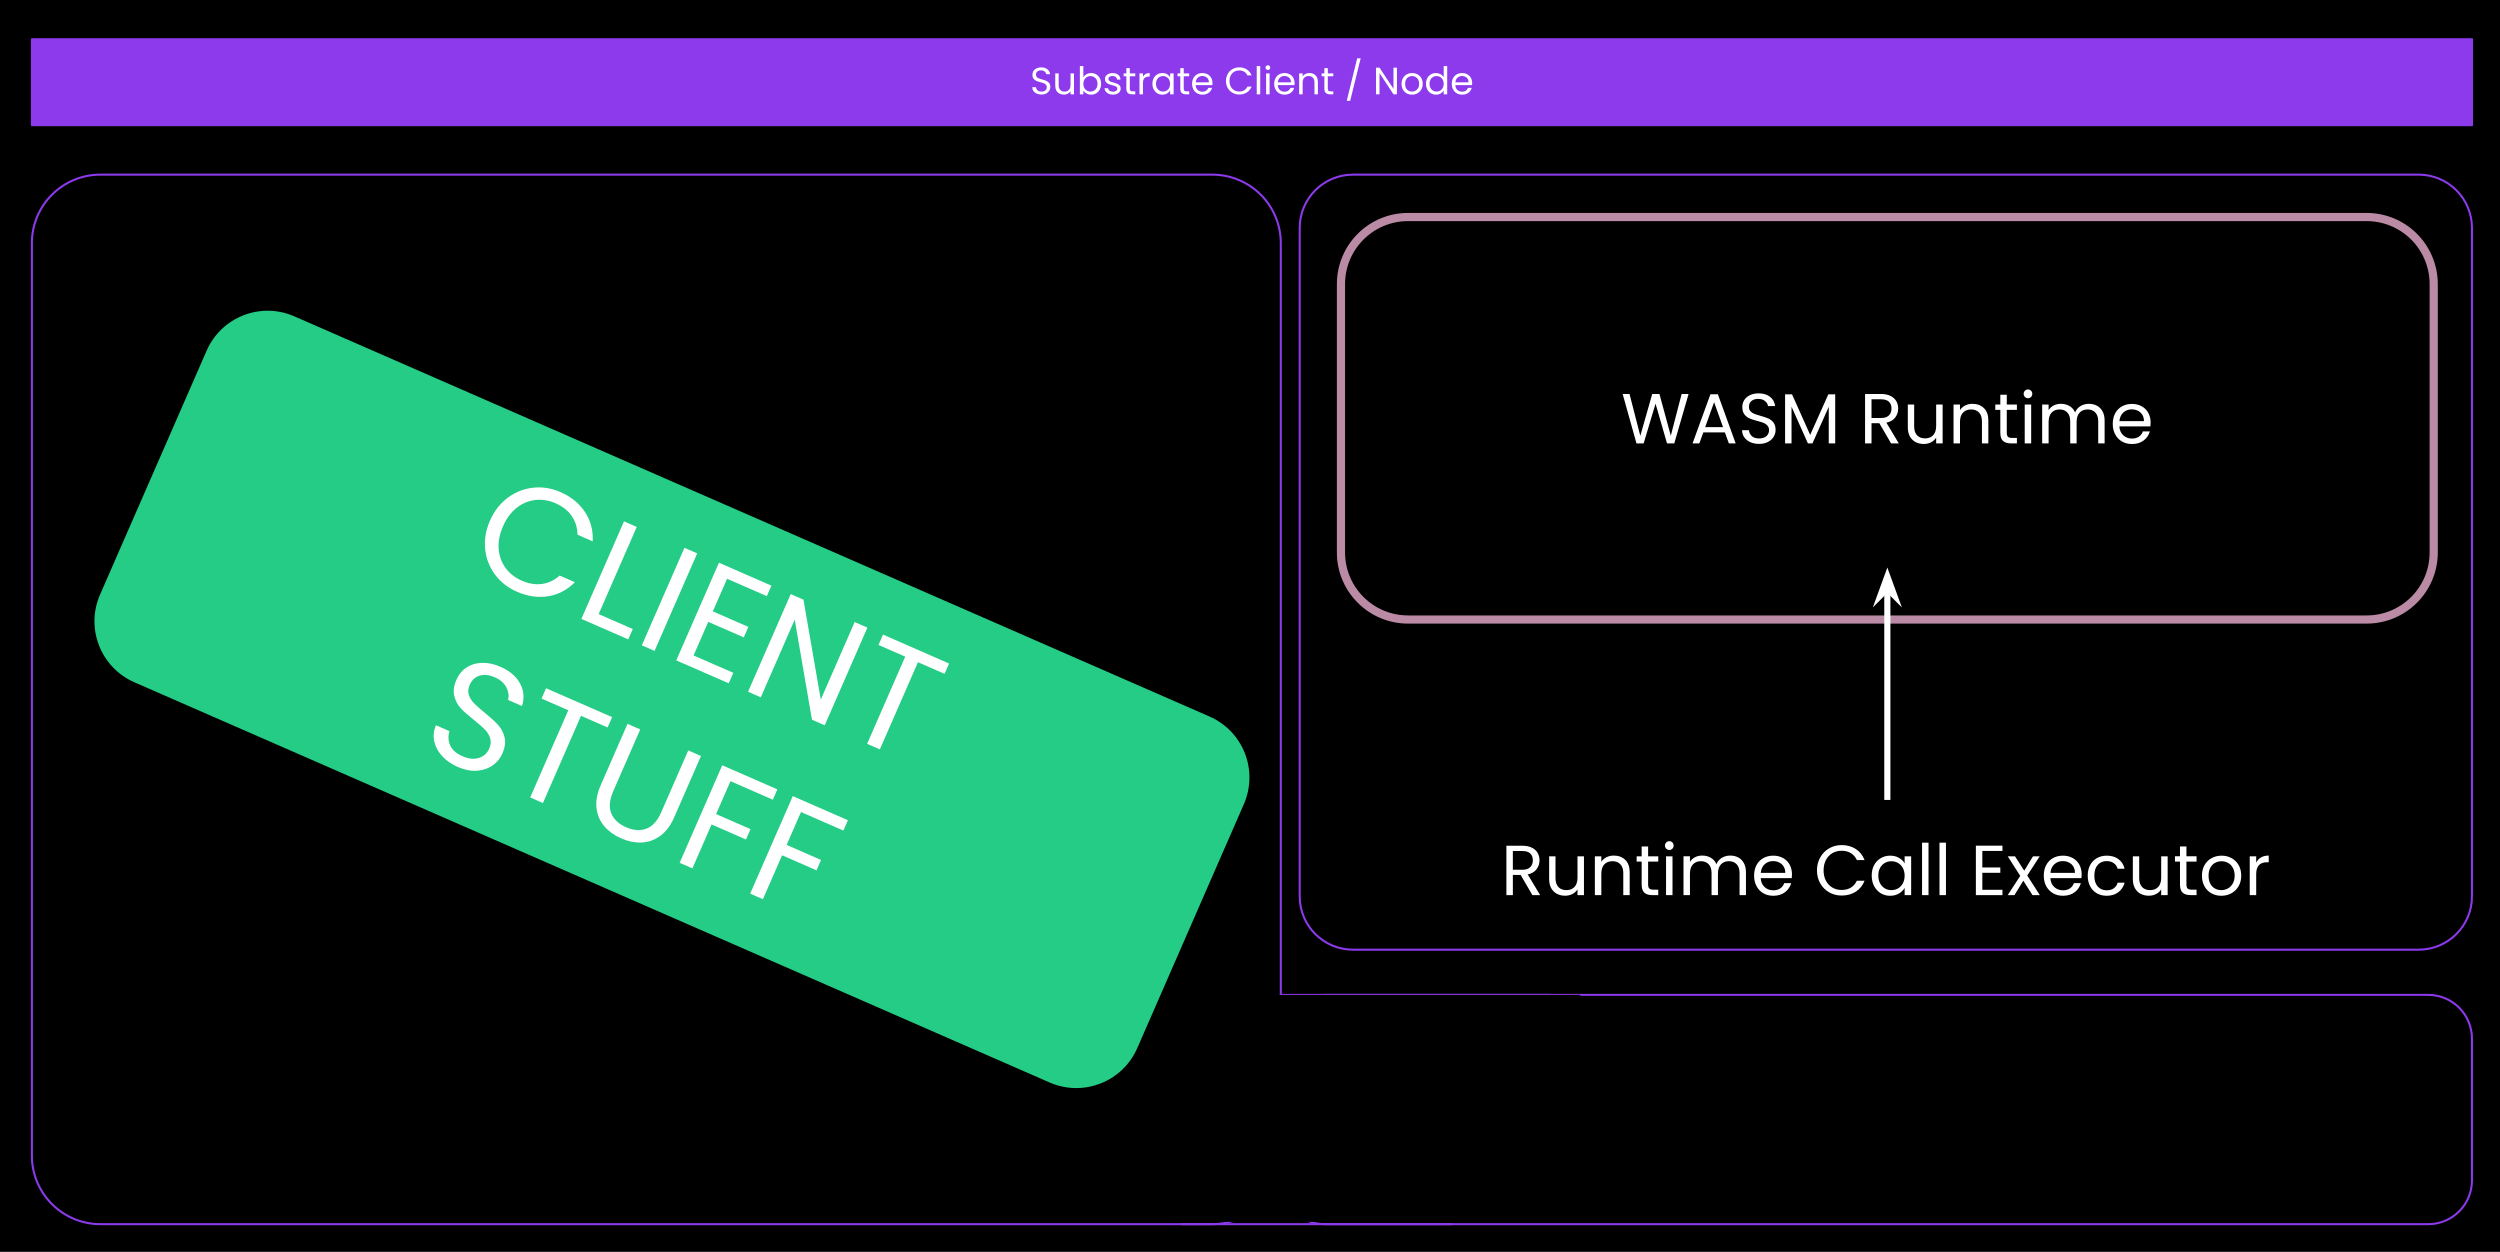 <svg version="1.1" viewBox="0.0 0.0 1222.084 611.866" fill="none" stroke="none" stroke-linecap="square" stroke-miterlimit="10" xmlns:xlink="http://www.w3.org/1999/xlink" xmlns="http://www.w3.org/2000/svg"><rect x="0.0" y="0.0" width="1222.084" height="611.866" fill="#333333" stroke="none"/><clipPath id="p.0"><path d="m0 0l1222.084 0l0 611.866l-1222.084 0l0 -611.866z" clip-rule="nonzero"/></clipPath><g clip-path="url(#p.0)"><path fill="#none" d="m0 0l1222.084 0l0 611.866l-1222.084 0z" fill-rule="evenodd"/><path fill="#8d3aed" d="m15.585 19.181l1192.819 0l0 42.016l-1192.819 0z" fill-rule="evenodd"/><path stroke="#8d3aed" stroke-width="1.0" stroke-linejoin="round" stroke-linecap="butt" d="m15.585 19.181l1192.819 0l0 42.016l-1192.819 0z" fill-rule="evenodd"/><path fill="#ffffff" d="m509.108 46.226q-1.297 0 -2.312 -0.453q-1.016 -0.453 -1.594 -1.266q-0.578 -0.812 -0.594 -1.875l1.812 0q0.094 0.906 0.75 1.531q0.672 0.625 1.938 0.625q1.203 0 1.906 -0.594q0.703 -0.609 0.703 -1.562q0 -0.75 -0.422 -1.219q-0.406 -0.469 -1.016 -0.703q-0.609 -0.25 -1.656 -0.516q-1.297 -0.344 -2.078 -0.672q-0.766 -0.344 -1.312 -1.062q-0.547 -0.719 -0.547 -1.938q0 -1.062 0.531 -1.875q0.547 -0.828 1.516 -1.266q0.984 -0.453 2.266 -0.453q1.828 0 2.984 0.922q1.172 0.906 1.312 2.422l-1.859 0q-0.094 -0.75 -0.781 -1.312q-0.688 -0.578 -1.828 -0.578q-1.062 0 -1.734 0.562q-0.672 0.547 -0.672 1.531q0 0.703 0.391 1.156q0.406 0.453 0.984 0.688q0.594 0.219 1.656 0.531q1.297 0.344 2.078 0.688q0.781 0.344 1.344 1.062q0.562 0.719 0.562 1.953q0 0.953 -0.516 1.797q-0.5 0.828 -1.484 1.359q-0.984 0.516 -2.328 0.516zm15.889 -10.344l0 10.219l-1.688 0l0 -1.516q-0.484 0.781 -1.359 1.234q-0.875 0.438 -1.906 0.438q-1.203 0 -2.156 -0.5q-0.953 -0.5 -1.5 -1.484q-0.547 -0.984 -0.547 -2.406l0 -5.984l1.672 0l0 5.766q0 1.5 0.766 2.312q0.766 0.812 2.094 0.812q1.359 0 2.141 -0.828q0.797 -0.844 0.797 -2.453l0 -5.609l1.688 0zm4.581 1.891q0.516 -0.906 1.516 -1.484q1.016 -0.578 2.297 -0.578q1.391 0 2.484 0.656q1.109 0.656 1.734 1.844q0.641 1.172 0.641 2.734q0 1.562 -0.641 2.781q-0.625 1.203 -1.734 1.875q-1.109 0.672 -2.484 0.672q-1.312 0 -2.312 -0.578q-1.0 -0.578 -1.5 -1.484l0 1.891l-1.703 0l0 -13.812l1.703 0l0 5.484zm6.938 3.172q0 -1.156 -0.469 -2.0q-0.469 -0.859 -1.266 -1.312q-0.781 -0.453 -1.734 -0.453q-0.938 0 -1.734 0.469q-0.797 0.453 -1.266 1.328q-0.469 0.859 -0.469 2.0q0 1.156 0.469 2.031q0.469 0.859 1.266 1.312q0.797 0.453 1.734 0.453q0.953 0 1.734 -0.453q0.797 -0.453 1.266 -1.312q0.469 -0.875 0.469 -2.062zm7.596 5.328q-1.188 0 -2.125 -0.406q-0.922 -0.406 -1.469 -1.125q-0.531 -0.719 -0.594 -1.641l1.75 0q0.078 0.766 0.719 1.25q0.656 0.484 1.688 0.484q0.969 0 1.531 -0.422q0.562 -0.438 0.562 -1.094q0 -0.672 -0.594 -1.0q-0.594 -0.328 -1.844 -0.641q-1.141 -0.297 -1.859 -0.594q-0.719 -0.312 -1.234 -0.922q-0.516 -0.609 -0.516 -1.594q0 -0.797 0.469 -1.438q0.469 -0.656 1.328 -1.031q0.859 -0.391 1.953 -0.391q1.703 0 2.75 0.859q1.047 0.859 1.109 2.344l-1.688 0q-0.062 -0.797 -0.656 -1.281q-0.578 -0.484 -1.562 -0.484q-0.922 0 -1.469 0.391q-0.531 0.391 -0.531 1.031q0 0.5 0.328 0.828q0.328 0.328 0.812 0.531q0.5 0.188 1.375 0.422q1.109 0.297 1.797 0.594q0.688 0.281 1.172 0.859q0.5 0.578 0.516 1.516q0 0.844 -0.469 1.516q-0.453 0.672 -1.312 1.062q-0.844 0.375 -1.938 0.375zm8.176 -9.0l0 6.031q0 0.75 0.312 1.062q0.328 0.297 1.109 0.297l1.25 0l0 1.438l-1.531 0q-1.406 0 -2.125 -0.656q-0.703 -0.656 -0.703 -2.141l0 -6.031l-1.328 0l0 -1.391l1.328 0l0 -2.578l1.688 0l0 2.578l2.672 0l0 1.391l-2.672 0zm6.432 0.266q0.438 -0.875 1.266 -1.359q0.844 -0.484 2.031 -0.484l0 1.75l-0.453 0q-2.844 0 -2.844 3.094l0 5.562l-1.703 0l0 -10.219l1.703 0l0 1.656zm4.615 3.406q0 -1.562 0.641 -2.734q0.641 -1.188 1.75 -1.844q1.109 -0.656 2.469 -0.656q1.344 0 2.328 0.578q0.984 0.578 1.469 1.453l0 -1.859l1.719 0l0 10.219l-1.719 0l0 -1.906q-0.5 0.906 -1.5 1.5q-1.0 0.578 -2.312 0.578q-1.375 0 -2.469 -0.672q-1.094 -0.672 -1.734 -1.875q-0.641 -1.219 -0.641 -2.781zm8.656 0.031q0 -1.156 -0.469 -2.016q-0.453 -0.859 -1.25 -1.312q-0.797 -0.469 -1.75 -0.469q-0.953 0 -1.734 0.453q-0.781 0.453 -1.25 1.312q-0.469 0.844 -0.469 2.0q0 1.188 0.469 2.062q0.469 0.859 1.25 1.312q0.781 0.453 1.734 0.453q0.953 0 1.75 -0.453q0.797 -0.453 1.25 -1.312q0.469 -0.875 0.469 -2.031zm6.659 -3.703l0 6.031q0 0.75 0.312 1.062q0.328 0.297 1.109 0.297l1.25 0l0 1.438l-1.531 0q-1.406 0 -2.125 -0.656q-0.703 -0.656 -0.703 -2.141l0 -6.031l-1.328 0l0 -1.391l1.328 0l0 -2.578l1.688 0l0 2.578l2.672 0l0 1.391l-2.672 0zm14.057 3.328q0 0.484 -0.062 1.016l-8.172 0q0.094 1.516 1.031 2.375q0.953 0.844 2.297 0.844q1.094 0 1.828 -0.516q0.75 -0.516 1.047 -1.375l1.828 0q-0.406 1.484 -1.641 2.406q-1.234 0.922 -3.062 0.922q-1.453 0 -2.609 -0.656q-1.141 -0.656 -1.797 -1.859q-0.656 -1.203 -0.656 -2.781q0 -1.594 0.641 -2.781q0.641 -1.203 1.781 -1.844q1.141 -0.641 2.641 -0.641q1.453 0 2.562 0.641q1.125 0.625 1.734 1.734q0.609 1.109 0.609 2.516zm-1.75 -0.359q0 -0.969 -0.438 -1.672q-0.422 -0.703 -1.172 -1.062q-0.734 -0.359 -1.625 -0.359q-1.281 0 -2.188 0.828q-0.906 0.812 -1.031 2.266l6.453 0zm8.329 -0.656q0 -1.891 0.859 -3.406q0.859 -1.531 2.344 -2.391q1.484 -0.859 3.297 -0.859q2.125 0 3.703 1.031q1.594 1.016 2.328 2.906l-2.047 0q-0.531 -1.172 -1.547 -1.797q-1.016 -0.641 -2.438 -0.641q-1.359 0 -2.453 0.641q-1.078 0.625 -1.703 1.797q-0.609 1.156 -0.609 2.719q0 1.547 0.609 2.719q0.625 1.172 1.703 1.812q1.094 0.625 2.453 0.625q1.422 0 2.438 -0.625q1.016 -0.625 1.547 -1.797l2.047 0q-0.734 1.859 -2.328 2.875q-1.578 1.016 -3.703 1.016q-1.812 0 -3.297 -0.844q-1.484 -0.844 -2.344 -2.359q-0.859 -1.516 -0.859 -3.422zm16.746 -7.297l0 13.812l-1.703 0l0 -13.812l1.703 0zm3.761 1.922q-0.484 0 -0.828 -0.328q-0.328 -0.344 -0.328 -0.828q0 -0.484 0.328 -0.812q0.344 -0.344 0.828 -0.344q0.469 0 0.797 0.344q0.328 0.328 0.328 0.812q0 0.484 -0.328 0.828q-0.328 0.328 -0.797 0.328zm0.828 1.672l0 10.219l-1.703 0l0 -10.219l1.703 0zm12.214 4.719q0 0.484 -0.062 1.016l-8.172 0q0.094 1.516 1.031 2.375q0.953 0.844 2.297 0.844q1.094 0 1.828 -0.516q0.75 -0.516 1.047 -1.375l1.828 0q-0.406 1.484 -1.641 2.406q-1.234 0.922 -3.062 0.922q-1.453 0 -2.609 -0.656q-1.141 -0.656 -1.797 -1.859q-0.656 -1.203 -0.656 -2.781q0 -1.594 0.641 -2.781q0.641 -1.203 1.781 -1.844q1.141 -0.641 2.641 -0.641q1.453 0 2.562 0.641q1.125 0.625 1.734 1.734q0.609 1.109 0.609 2.516zm-1.75 -0.359q0 -0.969 -0.438 -1.672q-0.422 -0.703 -1.172 -1.062q-0.734 -0.359 -1.625 -0.359q-1.281 0 -2.188 0.828q-0.906 0.812 -1.031 2.266l6.453 0zm8.973 -4.547q1.859 0 3.016 1.125q1.156 1.125 1.156 3.25l0 6.031l-1.672 0l0 -5.781q0 -1.531 -0.766 -2.344q-0.766 -0.812 -2.094 -0.812q-1.344 0 -2.141 0.844q-0.781 0.844 -0.781 2.438l0 5.656l-1.703 0l0 -10.219l1.703 0l0 1.453q0.5 -0.781 1.359 -1.203q0.875 -0.438 1.922 -0.438zm9.018 1.578l0 6.031q0 0.75 0.312 1.062q0.328 0.297 1.109 0.297l1.25 0l0 1.438l-1.531 0q-1.406 0 -2.125 -0.656q-0.703 -0.656 -0.703 -2.141l0 -6.031l-1.328 0l0 -1.391l1.328 0l0 -2.578l1.688 0l0 2.578l2.672 0l0 1.391l-2.672 0zm16.053 -8.75l-5.109 20.75l-1.688 0l5.094 -20.75l1.703 0zm17.737 17.578l-1.688 0l-6.828 -10.359l0 10.359l-1.703 0l0 -13.016l1.703 0l6.828 10.328l0 -10.328l1.688 0l0 13.016zm7.35 0.172q-1.438 0 -2.609 -0.656q-1.156 -0.656 -1.828 -1.859q-0.656 -1.203 -0.656 -2.781q0 -1.578 0.688 -2.781q0.688 -1.203 1.859 -1.844q1.172 -0.641 2.625 -0.641q1.453 0 2.625 0.641q1.188 0.641 1.859 1.844q0.688 1.188 0.688 2.781q0 1.578 -0.703 2.781q-0.703 1.203 -1.906 1.859q-1.188 0.656 -2.641 0.656zm0 -1.5q0.922 0 1.719 -0.422q0.797 -0.438 1.297 -1.297q0.5 -0.859 0.5 -2.078q0 -1.234 -0.484 -2.094q-0.484 -0.859 -1.281 -1.281q-0.781 -0.422 -1.688 -0.422q-0.938 0 -1.719 0.422q-0.766 0.422 -1.234 1.281q-0.469 0.859 -0.469 2.094q0 1.25 0.453 2.109q0.469 0.844 1.234 1.266q0.766 0.422 1.672 0.422zm6.846 -3.828q0 -1.562 0.641 -2.734q0.641 -1.188 1.75 -1.844q1.109 -0.656 2.484 -0.656q1.188 0 2.219 0.547q1.031 0.547 1.562 1.453l0 -5.422l1.719 0l0 13.812l-1.719 0l0 -1.922q-0.5 0.922 -1.484 1.516q-0.984 0.578 -2.312 0.578q-1.359 0 -2.469 -0.672q-1.109 -0.672 -1.75 -1.875q-0.641 -1.219 -0.641 -2.781zm8.656 0.031q0 -1.156 -0.469 -2.016q-0.453 -0.859 -1.25 -1.312q-0.797 -0.469 -1.75 -0.469q-0.953 0 -1.734 0.453q-0.781 0.453 -1.25 1.312q-0.469 0.844 -0.469 2.0q0 1.188 0.469 2.062q0.469 0.859 1.25 1.312q0.781 0.453 1.734 0.453q0.953 0 1.75 -0.453q0.797 -0.453 1.25 -1.312q0.469 -0.875 0.469 -2.031zm13.924 -0.375q0 0.484 -0.062 1.016l-8.172 0q0.094 1.516 1.031 2.375q0.953 0.844 2.297 0.844q1.094 0 1.828 -0.516q0.75 -0.516 1.047 -1.375l1.828 0q-0.406 1.484 -1.641 2.406q-1.234 0.922 -3.062 0.922q-1.453 0 -2.609 -0.656q-1.141 -0.656 -1.797 -1.859q-0.656 -1.203 -0.656 -2.781q0 -1.594 0.641 -2.781q0.641 -1.203 1.781 -1.844q1.141 -0.641 2.641 -0.641q1.453 0 2.562 0.641q1.125 0.625 1.734 1.734q0.609 1.109 0.609 2.516zm-1.75 -0.359q0 -0.969 -0.438 -1.672q-0.422 -0.703 -1.172 -1.062q-0.734 -0.359 -1.625 -0.359q-1.281 0 -2.188 0.828q-0.906 0.812 -1.031 2.266l6.453 0z" fill-rule="nonzero"/><path fill="#000000" fill-opacity="0.0" d="m15.585 118.861l0 0c0 -18.497 14.995 -33.491 33.491 -33.491l543.537 0c8.882 0 17.401 3.529 23.682 9.809c6.281 6.281 9.809 14.799 9.809 23.682l0 446.057c0 18.497 -14.995 33.491 -33.491 33.491l-543.537 0c-18.497 0 -33.491 -14.995 -33.491 -33.491z" fill-rule="evenodd"/><path stroke="#8d3aed" stroke-width="1.0" stroke-linejoin="round" stroke-linecap="butt" d="m15.585 118.861l0 0c0 -18.497 14.995 -33.491 33.491 -33.491l543.537 0c8.882 0 17.401 3.529 23.682 9.809c6.281 6.281 9.809 14.799 9.809 23.682l0 446.057c0 18.497 -14.995 33.491 -33.491 33.491l-543.537 0c-18.497 0 -33.491 -14.995 -33.491 -33.491z" fill-rule="evenodd"/><path fill="#000000" fill-opacity="0.0" d="m626.105 507.709l0 0c0 -11.808 9.573 -21.381 21.381 -21.381l539.506 0c5.671 0 11.109 2.253 15.119 6.262c4.01 4.01 6.262 9.448 6.262 15.119l0 69.333c0 11.808 -9.573 21.381 -21.381 21.381l-539.506 0c-11.808 0 -21.381 -9.573 -21.381 -21.381z" fill-rule="evenodd"/><path stroke="#8d3aed" stroke-width="1.0" stroke-linejoin="round" stroke-linecap="butt" d="m626.105 507.709l0 0c0 -11.808 9.573 -21.381 21.381 -21.381l539.506 0c5.671 0 11.109 2.253 15.119 6.262c4.01 4.01 6.262 9.448 6.262 15.119l0 69.333c0 11.808 -9.573 21.381 -21.381 21.381l-539.506 0c-11.808 0 -21.381 -9.573 -21.381 -21.381z" fill-rule="evenodd"/><path fill="#000000" fill-opacity="0.0" d="m635.336 111.417l0 0c0 -14.385 11.662 -26.047 26.047 -26.047l520.945 0c6.908 0 13.533 2.744 18.418 7.629c4.885 4.885 7.629 11.51 7.629 18.418l0 326.772c0 14.385 -11.662 26.047 -26.047 26.047l-520.945 0c-14.385 0 -26.047 -11.662 -26.047 -26.047z" fill-rule="evenodd"/><path stroke="#8d3aed" stroke-width="1.0" stroke-linejoin="round" stroke-linecap="butt" d="m635.336 111.417l0 0c0 -14.385 11.662 -26.047 26.047 -26.047l520.945 0c6.908 0 13.533 2.744 18.418 7.629c4.885 4.885 7.629 11.51 7.629 18.418l0 326.772c0 14.385 -11.662 26.047 -26.047 26.047l-520.945 0c-14.385 0 -26.047 -11.662 -26.047 -26.047z" fill-rule="evenodd"/><path fill="#000000" fill-opacity="0.0" d="m921.855 174.749l0 0l0 25.992l0 0l0 -25.992z" fill-rule="nonzero"/><path fill="#000000" fill-opacity="0.0" d="m921.855 195.749l0 0l0 25.992l0 0l0 -25.992z" fill-rule="nonzero"/><path fill="#000000" fill-opacity="0.0" d="m921.855 216.749l0 0l0 25.992l0 0l0 -25.992z" fill-rule="nonzero"/><path fill="#000000" fill-opacity="0.0" d="m921.855 237.749l0 0l0 25.992l0 0l0 -25.992z" fill-rule="nonzero"/><path fill="#000000" fill-opacity="0.0" d="m921.855 258.749l0 0l0 25.992l0 0l0 -25.992z" fill-rule="nonzero"/><path fill="#000000" fill-opacity="0.0" d="m921.855 279.749l0 0l0 25.992l0 0l0 -25.992z" fill-rule="nonzero"/><path fill="#000000" fill-opacity="0.0" d="m921.855 300.749l0 0l0 25.992l0 0l0 -25.992z" fill-rule="nonzero"/><path fill="#000000" fill-opacity="0.0" d="m921.855 321.749l0 0l0 25.992l0 0l0 -25.992z" fill-rule="nonzero"/><path fill="#000000" fill-opacity="0.0" d="m921.855 342.143l0 0l0 36l0 0l0 -36z" fill-rule="nonzero"/><path fill="#000000" fill-opacity="0.0" d="m655.509 138.883l0 0c0 -18.111 14.682 -32.793 32.793 -32.793l468.587 0c8.697 0 17.038 3.455 23.188 9.605c6.15 6.15 9.605 14.491 9.605 23.188l0 131.169c0 18.111 -14.682 32.793 -32.793 32.793l-468.587 0c-18.111 0 -32.793 -14.682 -32.793 -32.793z" fill-rule="evenodd"/><path stroke="#bb8ba6" stroke-width="4.0" stroke-linejoin="round" stroke-linecap="butt" d="m655.509 138.883l0 0c0 -18.111 14.682 -32.793 32.793 -32.793l468.587 0c8.697 0 17.038 3.455 23.188 9.605c6.15 6.15 9.605 14.491 9.605 23.188l0 131.169c0 18.111 -14.682 32.793 -32.793 32.793l-468.587 0c-18.111 0 -32.793 -14.682 -32.793 -32.793z" fill-rule="evenodd"/><path fill="#ffffff" d="m825.441 192.591l-7.0 24.156l-3.547 0l-5.609 -19.438l-5.812 19.438l-3.5 0.031l-6.766 -24.188l3.359 0l5.266 20.484l5.828 -20.484l3.531 0l5.547 20.406l5.297 -20.406l3.406 0zm17.746 18.781l-10.547 0l-1.938 5.375l-3.328 0l8.734 -24.016l3.641 0l8.703 24.016l-3.328 0l-1.938 -5.375zm-0.906 -2.562l-4.375 -12.203l-4.359 12.203l8.734 0zm17.64 8.188q-2.391 0 -4.281 -0.844q-1.891 -0.859 -2.969 -2.359q-1.062 -1.516 -1.109 -3.5l3.375 0q0.172 1.703 1.391 2.875q1.234 1.156 3.594 1.156q2.25 0 3.547 -1.125q1.297 -1.125 1.297 -2.906q0 -1.375 -0.766 -2.234q-0.75 -0.875 -1.891 -1.328q-1.141 -0.453 -3.094 -0.969q-2.391 -0.625 -3.828 -1.25q-1.438 -0.625 -2.469 -1.953q-1.016 -1.344 -1.016 -3.594q0 -1.969 1.0 -3.484q1.016 -1.531 2.828 -2.359q1.828 -0.844 4.188 -0.844q3.391 0 5.547 1.703q2.172 1.688 2.453 4.5l-3.469 0q-0.172 -1.391 -1.453 -2.438q-1.281 -1.062 -3.391 -1.062q-1.984 0 -3.234 1.031q-1.234 1.016 -1.234 2.859q0 1.312 0.734 2.141q0.75 0.828 1.844 1.266q1.094 0.438 3.062 0.984q2.391 0.656 3.844 1.297q1.453 0.641 2.5 1.984q1.047 1.328 1.047 3.625q0 1.766 -0.938 3.328q-0.938 1.547 -2.781 2.531q-1.828 0.969 -4.328 0.969zm37.187 -24.234l0 23.984l-3.156 0l0 -17.875l-7.969 17.875l-2.219 0l-8.0 -17.922l0 17.922l-3.156 0l0 -23.984l3.391 0l8.875 19.828l8.875 -19.828l3.359 0zm27.311 23.984l-5.75 -9.875l-3.812 0l0 9.875l-3.156 0l0 -24.156l7.797 0q2.734 0 4.625 0.938q1.891 0.938 2.828 2.531q0.938 1.594 0.938 3.641q0 2.484 -1.453 4.391q-1.438 1.906 -4.312 2.531l6.078 10.125l-3.781 0zm-9.562 -12.406l4.641 0q2.562 0 3.844 -1.266q1.281 -1.266 1.281 -3.375q0 -2.156 -1.266 -3.328q-1.266 -1.188 -3.859 -1.188l-4.641 0l0 9.156zm34.759 -6.578l0 18.984l-3.156 0l0 -2.812q-0.906 1.453 -2.516 2.281q-1.609 0.812 -3.547 0.812q-2.219 0 -3.984 -0.922q-1.766 -0.922 -2.797 -2.75q-1.016 -1.844 -1.016 -4.469l0 -11.125l3.109 0l0 10.703q0 2.812 1.422 4.328q1.422 1.5 3.891 1.5q2.531 0 3.984 -1.562q1.453 -1.562 1.453 -4.547l0 -10.422l3.156 0zm14.586 -0.359q3.469 0 5.609 2.109q2.156 2.094 2.156 6.047l0 11.188l-3.125 0l0 -10.75q0 -2.828 -1.422 -4.328q-1.422 -1.516 -3.875 -1.516q-2.5 0 -3.969 1.562q-1.469 1.547 -1.469 4.531l0 10.5l-3.156 0l0 -18.984l3.156 0l0 2.703q0.938 -1.469 2.547 -2.266q1.609 -0.797 3.547 -0.797zm16.774 2.953l0 11.188q0 1.391 0.578 1.969q0.594 0.562 2.062 0.562l2.312 0l0 2.672l-2.844 0q-2.625 0 -3.953 -1.203q-1.312 -1.219 -1.312 -4.0l0 -11.188l-2.453 0l0 -2.594l2.453 0l0 -4.797l3.156 0l0 4.797l4.953 0l0 2.594l-4.953 0zm10.396 -5.688q-0.906 0 -1.531 -0.625q-0.609 -0.625 -0.609 -1.516q0 -0.906 0.609 -1.531q0.625 -0.625 1.531 -0.625q0.859 0 1.469 0.625q0.609 0.625 0.609 1.531q0 0.891 -0.609 1.516q-0.609 0.625 -1.469 0.625zm1.531 3.094l0 18.984l-3.156 0l0 -18.984l3.156 0zm28.197 -0.359q2.219 0 3.953 0.922q1.734 0.922 2.734 2.766q1.016 1.828 1.016 4.469l0 11.188l-3.125 0l0 -10.75q0 -2.828 -1.406 -4.328q-1.391 -1.516 -3.781 -1.516q-2.469 0 -3.922 1.578q-1.453 1.562 -1.453 4.547l0 10.469l-3.125 0l0 -10.75q0 -2.828 -1.406 -4.328q-1.406 -1.516 -3.797 -1.516q-2.453 0 -3.906 1.578q-1.453 1.562 -1.453 4.547l0 10.469l-3.156 0l0 -18.984l3.156 0l0 2.734q0.938 -1.5 2.5 -2.297q1.578 -0.797 3.484 -0.797q2.391 0 4.219 1.078q1.844 1.078 2.75 3.156q0.797 -2.016 2.625 -3.125q1.844 -1.109 4.094 -1.109zm30.196 9.125q0 0.891 -0.109 1.906l-15.172 0q0.172 2.797 1.922 4.375q1.75 1.578 4.234 1.578q2.047 0 3.422 -0.953q1.375 -0.953 1.922 -2.547l3.391 0q-0.75 2.734 -3.047 4.453q-2.281 1.719 -5.688 1.719q-2.703 0 -4.828 -1.203q-2.125 -1.219 -3.344 -3.453q-1.219 -2.234 -1.219 -5.188q0 -2.938 1.172 -5.156q1.188 -2.219 3.312 -3.406q2.141 -1.203 4.906 -1.203q2.703 0 4.781 1.172q2.094 1.172 3.219 3.234q1.125 2.062 1.125 4.672zm-3.266 -0.656q0 -1.812 -0.797 -3.109q-0.797 -1.297 -2.172 -1.969q-1.359 -0.688 -3.016 -0.688q-2.391 0 -4.078 1.531q-1.688 1.531 -1.922 4.234l11.984 0z" fill-rule="nonzero"/><path fill="#000000" fill-opacity="0.0" d="m657.365 407.142l0 0c0 -5.013 4.064 -9.076 9.076 -9.076l510.824 0c2.407 0 4.716 0.956 6.418 2.658c1.702 1.702 2.658 4.011 2.658 6.418l0 36.304c0 5.013 -4.064 9.076 -9.076 9.076l-510.824 0c-5.013 0 -9.076 -4.064 -9.076 -9.076z" fill-rule="evenodd"/><path fill="#ffffff" d="m749.095 437.574l-5.75 -9.875l-3.812 0l0 9.875l-3.156 0l0 -24.156l7.797 0q2.734 0 4.625 0.938q1.891 0.938 2.828 2.531q0.938 1.594 0.938 3.641q0 2.484 -1.453 4.391q-1.438 1.906 -4.312 2.531l6.078 10.125l-3.781 0zm-9.562 -12.406l4.641 0q2.562 0 3.844 -1.266q1.281 -1.266 1.281 -3.375q0 -2.156 -1.266 -3.328q-1.266 -1.188 -3.859 -1.188l-4.641 0l0 9.156zm34.759 -6.578l0 18.984l-3.156 0l0 -2.812q-0.906 1.453 -2.516 2.281q-1.609 0.812 -3.547 0.812q-2.219 0 -3.984 -0.922q-1.766 -0.922 -2.797 -2.75q-1.016 -1.844 -1.016 -4.469l0 -11.125l3.109 0l0 10.703q0 2.812 1.422 4.328q1.422 1.5 3.891 1.5q2.531 0 3.984 -1.562q1.453 -1.562 1.453 -4.547l0 -10.422l3.156 0zm14.586 -0.359q3.469 0 5.609 2.109q2.156 2.094 2.156 6.047l0 11.188l-3.125 0l0 -10.75q0 -2.828 -1.422 -4.328q-1.422 -1.516 -3.875 -1.516q-2.5 0 -3.969 1.562q-1.469 1.547 -1.469 4.531l0 10.5l-3.156 0l0 -18.984l3.156 0l0 2.703q0.938 -1.469 2.547 -2.266q1.609 -0.797 3.547 -0.797zm16.774 2.953l0 11.188q0 1.391 0.578 1.969q0.594 0.562 2.062 0.562l2.312 0l0 2.672l-2.844 0q-2.625 0 -3.953 -1.203q-1.312 -1.219 -1.312 -4.0l0 -11.188l-2.453 0l0 -2.594l2.453 0l0 -4.797l3.156 0l0 4.797l4.953 0l0 2.594l-4.953 0zm10.396 -5.688q-0.906 0 -1.531 -0.625q-0.609 -0.625 -0.609 -1.516q0 -0.906 0.609 -1.531q0.625 -0.625 1.531 -0.625q0.859 0 1.469 0.625q0.609 0.625 0.609 1.531q0 0.891 -0.609 1.516q-0.609 0.625 -1.469 0.625zm1.531 3.094l0 18.984l-3.156 0l0 -18.984l3.156 0zm28.197 -0.359q2.219 0 3.953 0.922q1.734 0.922 2.734 2.766q1.016 1.828 1.016 4.469l0 11.188l-3.125 0l0 -10.75q0 -2.828 -1.406 -4.328q-1.391 -1.516 -3.781 -1.516q-2.469 0 -3.922 1.578q-1.453 1.562 -1.453 4.547l0 10.469l-3.125 0l0 -10.75q0 -2.828 -1.406 -4.328q-1.406 -1.516 -3.797 -1.516q-2.453 0 -3.906 1.578q-1.453 1.562 -1.453 4.547l0 10.469l-3.156 0l0 -18.984l3.156 0l0 2.734q0.938 -1.5 2.5 -2.297q1.578 -0.797 3.484 -0.797q2.391 0 4.219 1.078q1.844 1.078 2.75 3.156q0.797 -2.016 2.625 -3.125q1.844 -1.109 4.094 -1.109zm30.196 9.125q0 0.891 -0.109 1.906l-15.172 0q0.172 2.797 1.922 4.375q1.75 1.578 4.234 1.578q2.047 0 3.422 -0.953q1.375 -0.953 1.922 -2.547l3.391 0q-0.75 2.734 -3.047 4.453q-2.281 1.719 -5.688 1.719q-2.703 0 -4.828 -1.203q-2.125 -1.219 -3.344 -3.453q-1.219 -2.234 -1.219 -5.188q0 -2.938 1.172 -5.156q1.188 -2.219 3.312 -3.406q2.141 -1.203 4.906 -1.203q2.703 0 4.781 1.172q2.094 1.172 3.219 3.234q1.125 2.062 1.125 4.672zm-3.266 -0.656q0 -1.812 -0.797 -3.109q-0.797 -1.297 -2.172 -1.969q-1.359 -0.688 -3.016 -0.688q-2.391 0 -4.078 1.531q-1.688 1.531 -1.922 4.234l11.984 0zm15.49 -1.219q0 -3.531 1.594 -6.359q1.594 -2.828 4.344 -4.422q2.766 -1.594 6.125 -1.594q3.953 0 6.891 1.906q2.953 1.906 4.312 5.406l-3.781 0q-1.0 -2.188 -2.891 -3.359q-1.891 -1.172 -4.531 -1.172q-2.531 0 -4.547 1.172q-2.0 1.172 -3.141 3.344q-1.141 2.172 -1.141 5.078q0 2.875 1.141 5.047q1.141 2.156 3.141 3.344q2.016 1.172 4.547 1.172q2.641 0 4.531 -1.156q1.891 -1.172 2.891 -3.344l3.781 0q-1.359 3.469 -4.312 5.359q-2.938 1.875 -6.891 1.875q-3.359 0 -6.125 -1.578q-2.75 -1.578 -4.344 -4.375q-1.594 -2.812 -1.594 -6.344zm26.755 2.531q0 -2.906 1.172 -5.109q1.188 -2.203 3.25 -3.406q2.062 -1.219 4.594 -1.219q2.5 0 4.328 1.078q1.844 1.062 2.75 2.688l0 -3.453l3.188 0l0 18.984l-3.188 0l0 -3.531q-0.938 1.656 -2.797 2.75q-1.859 1.094 -4.312 1.094q-2.531 0 -4.578 -1.25q-2.047 -1.25 -3.234 -3.5q-1.172 -2.25 -1.172 -5.125zm16.094 0.031q0 -2.141 -0.875 -3.734q-0.859 -1.609 -2.344 -2.453q-1.469 -0.844 -3.234 -0.844q-1.766 0 -3.219 0.828q-1.453 0.828 -2.328 2.422q-0.859 1.594 -0.859 3.75q0 2.188 0.859 3.797q0.875 1.609 2.328 2.469q1.453 0.844 3.219 0.844q1.766 0 3.234 -0.844q1.484 -0.859 2.344 -2.469q0.875 -1.609 0.875 -3.766zm11.678 -16.109l0 25.641l-3.156 0l0 -25.641l3.156 0zm8.525 0l0 25.641l-3.156 0l0 -25.641l3.156 0zm17.779 4.047l0 8.078l8.797 0l0 2.594l-8.797 0l0 8.328l9.844 0l0 2.594l-13.0 0l0 -24.188l13.0 0l0 2.594l-9.844 0zm24.529 21.594l-4.5 -7.062l-4.328 7.062l-3.297 0l6.125 -9.422l-6.125 -9.562l3.562 0l4.516 7.031l4.297 -7.031l3.281 0l-6.094 9.391l6.141 9.594l-3.578 0zm24.022 -10.219q0 0.891 -0.109 1.906l-15.172 0q0.172 2.797 1.922 4.375q1.75 1.578 4.234 1.578q2.047 0 3.422 -0.953q1.375 -0.953 1.922 -2.547l3.391 0q-0.75 2.734 -3.047 4.453q-2.281 1.719 -5.688 1.719q-2.703 0 -4.828 -1.203q-2.125 -1.219 -3.344 -3.453q-1.219 -2.234 -1.219 -5.188q0 -2.938 1.172 -5.156q1.188 -2.219 3.312 -3.406q2.141 -1.203 4.906 -1.203q2.703 0 4.781 1.172q2.094 1.172 3.219 3.234q1.125 2.062 1.125 4.672zm-3.266 -0.656q0 -1.812 -0.797 -3.109q-0.797 -1.297 -2.172 -1.969q-1.359 -0.688 -3.016 -0.688q-2.391 0 -4.078 1.531q-1.688 1.531 -1.922 4.234l11.984 0zm6.237 1.344q0 -2.938 1.172 -5.141q1.188 -2.203 3.281 -3.406q2.109 -1.219 4.812 -1.219q3.5 0 5.766 1.703q2.266 1.688 3.0 4.703l-3.406 0q-0.484 -1.734 -1.891 -2.734q-1.391 -1.016 -3.469 -1.016q-2.703 0 -4.375 1.859q-1.656 1.859 -1.656 5.25q0 3.438 1.656 5.312q1.672 1.859 4.375 1.859q2.078 0 3.453 -0.969q1.391 -0.969 1.906 -2.766l3.406 0q-0.766 2.906 -3.062 4.656q-2.281 1.75 -5.703 1.75q-2.703 0 -4.812 -1.203q-2.094 -1.219 -3.281 -3.438q-1.172 -2.219 -1.172 -5.203zm39.068 -9.453l0 18.984l-3.156 0l0 -2.812q-0.906 1.453 -2.516 2.281q-1.609 0.812 -3.547 0.812q-2.219 0 -3.984 -0.922q-1.766 -0.922 -2.797 -2.75q-1.016 -1.844 -1.016 -4.469l0 -11.125l3.109 0l0 10.703q0 2.812 1.422 4.328q1.422 1.5 3.891 1.5q2.531 0 3.984 -1.562q1.453 -1.562 1.453 -4.547l0 -10.422l3.156 0zm9.18 2.594l0 11.188q0 1.391 0.578 1.969q0.594 0.562 2.062 0.562l2.312 0l0 2.672l-2.844 0q-2.625 0 -3.953 -1.203q-1.312 -1.219 -1.312 -4.0l0 -11.188l-2.453 0l0 -2.594l2.453 0l0 -4.797l3.156 0l0 4.797l4.953 0l0 2.594l-4.953 0zm17.052 16.703q-2.672 0 -4.844 -1.203q-2.156 -1.219 -3.391 -3.453q-1.234 -2.234 -1.234 -5.188q0 -2.906 1.266 -5.141q1.266 -2.234 3.453 -3.422q2.188 -1.203 4.891 -1.203q2.703 0 4.875 1.203q2.188 1.188 3.453 3.406q1.266 2.219 1.266 5.156q0 2.953 -1.297 5.188q-1.297 2.234 -3.516 3.453q-2.219 1.203 -4.922 1.203zm0 -2.766q1.703 0 3.188 -0.797q1.484 -0.812 2.406 -2.406q0.922 -1.594 0.922 -3.875q0 -2.281 -0.906 -3.875q-0.891 -1.594 -2.359 -2.375q-1.453 -0.781 -3.141 -0.781q-1.734 0 -3.172 0.781q-1.438 0.781 -2.312 2.375q-0.859 1.594 -0.859 3.875q0 2.328 0.844 3.922q0.844 1.594 2.266 2.375q1.422 0.781 3.125 0.781zm17.055 -13.453q0.828 -1.625 2.359 -2.531q1.547 -0.906 3.766 -0.906l0 3.266l-0.828 0q-5.297 0 -5.297 5.75l0 10.328l-3.156 0l0 -18.984l3.156 0l0 3.078z" fill-rule="nonzero"/><path fill="#000000" fill-opacity="0.0" d="m922.595 389.521l0 -112.094" fill-rule="evenodd"/><path stroke="#ffffff" stroke-width="3.0" stroke-linejoin="round" stroke-linecap="butt" d="m922.595 389.521l0 -101.813" fill-rule="evenodd"/><path fill="#ffffff" stroke="#ffffff" stroke-width="3.0" stroke-linecap="butt" d="m922.595 287.707l3.374 3.374l-3.374 -9.269l-3.374 9.269z" fill-rule="evenodd"/><path fill="#000000" fill-opacity="0.0" d="m577.829 598.423l131.402 0" fill-rule="evenodd"/><path stroke="#8d3aed" stroke-width="1.0" stroke-linejoin="round" stroke-linecap="butt" d="m577.829 598.423l131.402 0" fill-rule="evenodd"/><path fill="#000000" fill-opacity="0.0" d="m626.105 486.328l131.402 0" fill-rule="evenodd"/><path stroke="#8d3aed" stroke-width="1.0" stroke-linejoin="round" stroke-linecap="butt" d="m626.105 486.328l131.402 0" fill-rule="evenodd"/><path fill="#none" d="m588.121 486.328l184.409 0l0 110.961l-184.409 0z" fill-rule="evenodd"/><path fill="#24cc85" d="m101.019 171.409l0 0c7.196 -16.467 26.377 -23.98 42.843 -16.781l447.396 195.628c7.907 3.457 14.118 9.915 17.265 17.951c3.148 8.037 2.975 16.994 -0.481 24.902l-52.115 119.264c-7.196 16.467 -26.377 23.98 -42.843 16.781l-447.396 -195.628c-16.466 -7.2 -23.98 -26.386 -16.785 -42.853z" fill-rule="evenodd"/><path fill="#ffffff" d="m239.495 254.545q3.047 -6.973 8.63 -11.165q5.59 -4.207 12.4 -4.964q6.817 -0.771 13.445 2.127q7.802 3.412 11.969 9.719q4.173 6.293 3.814 14.373l-7.444 -3.255q-0.107 -5.18 -2.83 -9.133q-2.702 -3.961 -7.899 -6.234q-4.996 -2.185 -9.982 -1.585q-4.979 0.585 -9.112 3.877q-4.112 3.284 -6.621 9.025q-2.484 5.684 -2.107 10.948q0.398 5.256 3.343 9.324q2.952 4.053 7.948 6.238q5.197 2.272 9.92 1.609q4.738 -0.657 8.611 -4.096l7.444 3.255q-5.653 5.68 -13.099 6.875q-7.439 1.181 -15.241 -2.231q-6.628 -2.898 -10.711 -8.384q-4.076 -5.5 -4.805 -12.418q-0.728 -6.918 2.325 -13.905zm53.147 45.647l16.693 7.299l-2.215 5.068l-22.92 -10.022l20.834 -47.678l6.228 2.723l-18.619 42.61zm48.169 -29.689l-20.834 47.678l-6.228 -2.723l20.834 -47.678l6.228 2.723zm14.619 12.412l-6.97 15.95l17.366 7.593l-2.24 5.126l-17.366 -7.593l-7.176 16.422l19.427 8.495l-2.24 5.126l-25.655 -11.218l20.865 -47.75l25.655 11.218l-2.24 5.126l-19.427 -8.495zm47.718 71.633l-6.228 -2.723l-8.433 -48.913l-16.592 37.971l-6.228 -2.723l20.865 -47.75l6.228 2.723l8.464 48.841l16.561 -37.899l6.228 2.723l-20.865 47.75zm60.79 -30.207l-2.209 5.054l-12.999 -5.684l-18.625 42.624l-6.228 -2.723l18.625 -42.624l-13.071 -5.715l2.209 -5.054l32.297 14.122z" fill-rule="nonzero"/><path fill="#ffffff" d="m223.811 374.923q-4.724 -2.066 -7.729 -5.375q-2.99 -3.303 -3.814 -7.193q-0.817 -3.905 0.819 -7.845l6.643 2.905q-1.12 3.501 0.292 6.864q1.433 3.355 6.085 5.389q4.438 1.941 7.97 0.842q3.553 -1.107 5.079 -4.6q1.195 -2.735 0.436 -5.096q-0.752 -2.375 -2.626 -4.252q-1.874 -1.877 -5.246 -4.579q-4.186 -3.297 -6.497 -5.774q-2.297 -2.471 -3.164 -5.988q-0.867 -3.517 1.072 -7.956q1.702 -3.894 5.006 -6.031q3.31 -2.151 7.602 -2.218q4.313 -0.075 8.966 1.959q6.7 2.93 9.517 8.152q2.817 5.222 0.939 11.001l-6.843 -2.992q0.851 -2.885 -0.769 -6.083q-1.606 -3.192 -5.787 -5.02q-3.894 -1.703 -7.239 -0.761q-3.345 0.942 -4.934 4.579q-1.132 2.591 -0.392 4.877q0.761 2.277 2.533 4.075q1.786 1.804 5.219 4.601q4.141 3.362 6.461 5.895q2.327 2.518 3.223 6.048q0.896 3.53 -1.075 8.04q-1.527 3.494 -4.718 5.764q-3.192 2.271 -7.652 2.606q-4.454 0.32 -9.379 -1.833zm75.423 -24.371l-2.209 5.054l-12.999 -5.684l-18.625 42.624l-6.228 -2.723l18.625 -42.624l-13.071 -5.715l2.209 -5.054l32.297 14.122zm13.742 6.009l-13.182 30.167q-2.778 6.357 -1.016 10.794q1.776 4.443 7.316 6.866q5.469 2.391 9.921 0.671q4.466 -1.714 7.244 -8.071l13.182 -30.167l6.228 2.723l-13.151 30.096q-2.603 5.956 -6.785 8.971q-4.168 3.021 -9.103 3.233q-4.929 0.198 -9.997 -2.018q-5.054 -2.21 -8.27 -5.97q-3.196 -3.768 -3.781 -8.867q-0.585 -5.099 2.017 -11.055l13.151 -30.096l6.228 2.723zm67.031 29.31l-2.209 5.054l-20.716 -9.058l-7.026 16.079l16.822 7.355l-2.215 5.068l-16.822 -7.355l-9.385 21.477l-6.228 -2.723l20.834 -47.678l26.943 11.781zm34.475 15.075l-2.209 5.054l-20.716 -9.058l-7.026 16.079l16.822 7.355l-2.215 5.068l-16.822 -7.355l-9.385 21.477l-6.228 -2.723l20.834 -47.678l26.943 11.781z" fill-rule="nonzero"/></g></svg>
